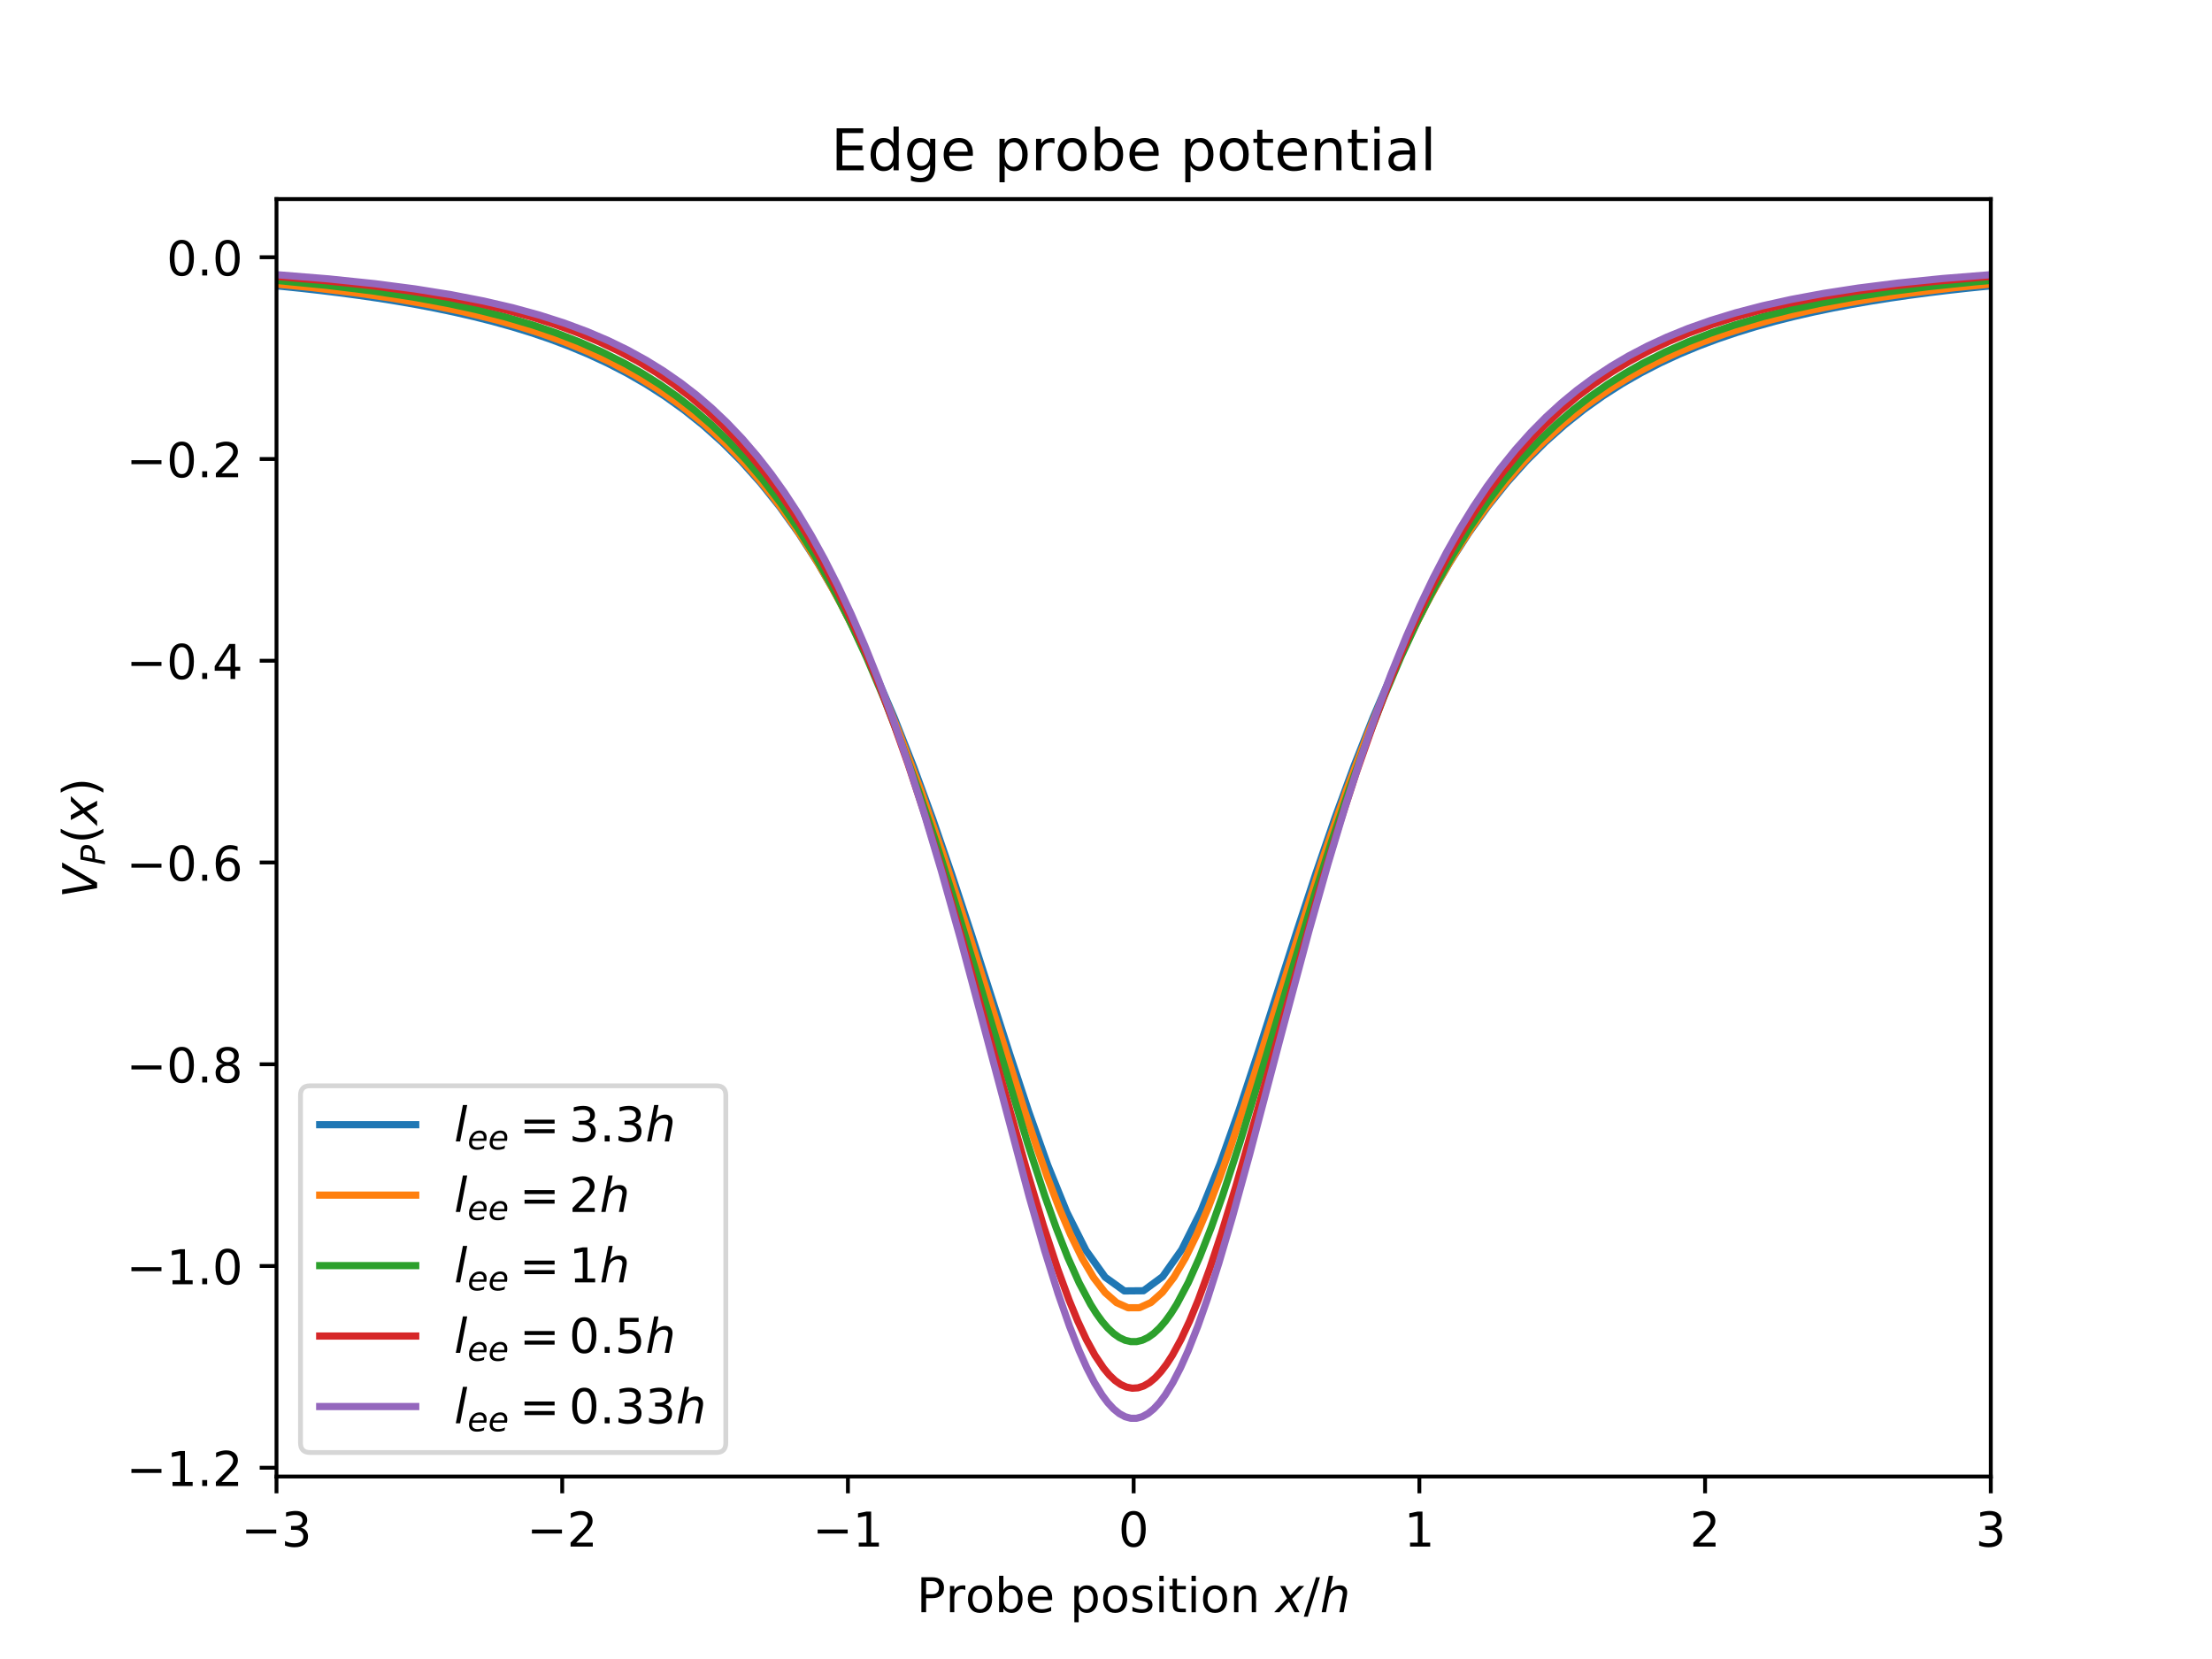 <?xml version="1.0" encoding="utf-8" standalone="no"?>
<!DOCTYPE svg PUBLIC "-//W3C//DTD SVG 1.1//EN"
  "http://www.w3.org/Graphics/SVG/1.1/DTD/svg11.dtd">
<!-- Created with matplotlib (http://matplotlib.org/) -->
<svg height="345.6pt" version="1.1" viewBox="0 0 460.8 345.6" width="460.8pt" xmlns="http://www.w3.org/2000/svg" xmlns:xlink="http://www.w3.org/1999/xlink">
 <defs>
  <style type="text/css">
*{stroke-linecap:butt;stroke-linejoin:round;}
  </style>
 </defs>
 <g id="figure_1">
  <g id="patch_1">
   <path d="M 0 345.6 
L 460.8 345.6 
L 460.8 0 
L 0 0 
z
" style="fill:#ffffff;"/>
  </g>
  <g id="axes_1">
   <g id="patch_2">
    <path d="M 57.6 307.584 
L 414.72 307.584 
L 414.72 41.472 
L 57.6 41.472 
z
" style="fill:#ffffff;"/>
   </g>
   <g id="matplotlib.axis_1">
    <g id="xtick_1">
     <g id="line2d_1">
      <defs>
       <path d="M 0 0 
L 0 3.5 
" id="m95a7388ceb" style="stroke:#000000;stroke-width:0.8;"/>
      </defs>
      <g>
       <use style="stroke:#000000;stroke-width:0.8;" x="57.6" xlink:href="#m95a7388ceb" y="307.584"/>
      </g>
     </g>
     <g id="text_1">
      <!-- −3 -->
      <defs>
       <path d="M 10.594 35.5 
L 73.188 35.5 
L 73.188 27.203 
L 10.594 27.203 
z
" id="DejaVuSans-2212"/>
       <path d="M 40.578 39.312 
Q 47.656 37.797 51.625 33 
Q 55.609 28.219 55.609 21.188 
Q 55.609 10.406 48.188 4.484 
Q 40.766 -1.422 27.094 -1.422 
Q 22.516 -1.422 17.656 -0.516 
Q 12.797 0.391 7.625 2.203 
L 7.625 11.719 
Q 11.719 9.328 16.594 8.109 
Q 21.484 6.891 26.812 6.891 
Q 36.078 6.891 40.938 10.547 
Q 45.797 14.203 45.797 21.188 
Q 45.797 27.641 41.281 31.266 
Q 36.766 34.906 28.719 34.906 
L 20.219 34.906 
L 20.219 43.016 
L 29.109 43.016 
Q 36.375 43.016 40.234 45.922 
Q 44.094 48.828 44.094 54.297 
Q 44.094 59.906 40.109 62.906 
Q 36.141 65.922 28.719 65.922 
Q 24.656 65.922 20.016 65.031 
Q 15.375 64.156 9.812 62.312 
L 9.812 71.094 
Q 15.438 72.656 20.344 73.438 
Q 25.25 74.219 29.594 74.219 
Q 40.828 74.219 47.359 69.109 
Q 53.906 64.016 53.906 55.328 
Q 53.906 49.266 50.438 45.094 
Q 46.969 40.922 40.578 39.312 
z
" id="DejaVuSans-33"/>
      </defs>
      <g transform="translate(50.229 322.182)scale(0.1 -0.1)">
       <use xlink:href="#DejaVuSans-2212"/>
       <use x="83.789" xlink:href="#DejaVuSans-33"/>
      </g>
     </g>
    </g>
    <g id="xtick_2">
     <g id="line2d_2">
      <g>
       <use style="stroke:#000000;stroke-width:0.8;" x="117.12" xlink:href="#m95a7388ceb" y="307.584"/>
      </g>
     </g>
     <g id="text_2">
      <!-- −2 -->
      <defs>
       <path d="M 19.188 8.297 
L 53.609 8.297 
L 53.609 0 
L 7.328 0 
L 7.328 8.297 
Q 12.938 14.109 22.625 23.891 
Q 32.328 33.688 34.812 36.531 
Q 39.547 41.844 41.422 45.531 
Q 43.312 49.219 43.312 52.781 
Q 43.312 58.594 39.234 62.25 
Q 35.156 65.922 28.609 65.922 
Q 23.969 65.922 18.812 64.312 
Q 13.672 62.703 7.812 59.422 
L 7.812 69.391 
Q 13.766 71.781 18.938 73 
Q 24.125 74.219 28.422 74.219 
Q 39.75 74.219 46.484 68.547 
Q 53.219 62.891 53.219 53.422 
Q 53.219 48.922 51.531 44.891 
Q 49.859 40.875 45.406 35.406 
Q 44.188 33.984 37.641 27.219 
Q 31.109 20.453 19.188 8.297 
z
" id="DejaVuSans-32"/>
      </defs>
      <g transform="translate(109.749 322.182)scale(0.1 -0.1)">
       <use xlink:href="#DejaVuSans-2212"/>
       <use x="83.789" xlink:href="#DejaVuSans-32"/>
      </g>
     </g>
    </g>
    <g id="xtick_3">
     <g id="line2d_3">
      <g>
       <use style="stroke:#000000;stroke-width:0.8;" x="176.64" xlink:href="#m95a7388ceb" y="307.584"/>
      </g>
     </g>
     <g id="text_3">
      <!-- −1 -->
      <defs>
       <path d="M 12.406 8.297 
L 28.516 8.297 
L 28.516 63.922 
L 10.984 60.406 
L 10.984 69.391 
L 28.422 72.906 
L 38.281 72.906 
L 38.281 8.297 
L 54.391 8.297 
L 54.391 0 
L 12.406 0 
z
" id="DejaVuSans-31"/>
      </defs>
      <g transform="translate(169.269 322.182)scale(0.1 -0.1)">
       <use xlink:href="#DejaVuSans-2212"/>
       <use x="83.789" xlink:href="#DejaVuSans-31"/>
      </g>
     </g>
    </g>
    <g id="xtick_4">
     <g id="line2d_4">
      <g>
       <use style="stroke:#000000;stroke-width:0.8;" x="236.16" xlink:href="#m95a7388ceb" y="307.584"/>
      </g>
     </g>
     <g id="text_4">
      <!-- 0 -->
      <defs>
       <path d="M 31.781 66.406 
Q 24.172 66.406 20.328 58.906 
Q 16.5 51.422 16.5 36.375 
Q 16.5 21.391 20.328 13.891 
Q 24.172 6.391 31.781 6.391 
Q 39.453 6.391 43.281 13.891 
Q 47.125 21.391 47.125 36.375 
Q 47.125 51.422 43.281 58.906 
Q 39.453 66.406 31.781 66.406 
z
M 31.781 74.219 
Q 44.047 74.219 50.516 64.516 
Q 56.984 54.828 56.984 36.375 
Q 56.984 17.969 50.516 8.266 
Q 44.047 -1.422 31.781 -1.422 
Q 19.531 -1.422 13.062 8.266 
Q 6.594 17.969 6.594 36.375 
Q 6.594 54.828 13.062 64.516 
Q 19.531 74.219 31.781 74.219 
z
" id="DejaVuSans-30"/>
      </defs>
      <g transform="translate(232.979 322.182)scale(0.1 -0.1)">
       <use xlink:href="#DejaVuSans-30"/>
      </g>
     </g>
    </g>
    <g id="xtick_5">
     <g id="line2d_5">
      <g>
       <use style="stroke:#000000;stroke-width:0.8;" x="295.68" xlink:href="#m95a7388ceb" y="307.584"/>
      </g>
     </g>
     <g id="text_5">
      <!-- 1 -->
      <g transform="translate(292.499 322.182)scale(0.1 -0.1)">
       <use xlink:href="#DejaVuSans-31"/>
      </g>
     </g>
    </g>
    <g id="xtick_6">
     <g id="line2d_6">
      <g>
       <use style="stroke:#000000;stroke-width:0.8;" x="355.2" xlink:href="#m95a7388ceb" y="307.584"/>
      </g>
     </g>
     <g id="text_6">
      <!-- 2 -->
      <g transform="translate(352.019 322.182)scale(0.1 -0.1)">
       <use xlink:href="#DejaVuSans-32"/>
      </g>
     </g>
    </g>
    <g id="xtick_7">
     <g id="line2d_7">
      <g>
       <use style="stroke:#000000;stroke-width:0.8;" x="414.72" xlink:href="#m95a7388ceb" y="307.584"/>
      </g>
     </g>
     <g id="text_7">
      <!-- 3 -->
      <g transform="translate(411.539 322.182)scale(0.1 -0.1)">
       <use xlink:href="#DejaVuSans-33"/>
      </g>
     </g>
    </g>
    <g id="text_8">
     <!-- Probe position $x/h$ -->
     <defs>
      <path d="M 19.672 64.797 
L 19.672 37.406 
L 32.078 37.406 
Q 38.969 37.406 42.719 40.969 
Q 46.484 44.531 46.484 51.125 
Q 46.484 57.672 42.719 61.234 
Q 38.969 64.797 32.078 64.797 
z
M 9.812 72.906 
L 32.078 72.906 
Q 44.344 72.906 50.609 67.359 
Q 56.891 61.812 56.891 51.125 
Q 56.891 40.328 50.609 34.812 
Q 44.344 29.297 32.078 29.297 
L 19.672 29.297 
L 19.672 0 
L 9.812 0 
z
" id="DejaVuSans-50"/>
      <path d="M 41.109 46.297 
Q 39.594 47.172 37.812 47.578 
Q 36.031 48 33.891 48 
Q 26.266 48 22.188 43.047 
Q 18.109 38.094 18.109 28.812 
L 18.109 0 
L 9.078 0 
L 9.078 54.688 
L 18.109 54.688 
L 18.109 46.188 
Q 20.953 51.172 25.484 53.578 
Q 30.031 56 36.531 56 
Q 37.453 56 38.578 55.875 
Q 39.703 55.766 41.062 55.516 
z
" id="DejaVuSans-72"/>
      <path d="M 30.609 48.391 
Q 23.391 48.391 19.188 42.75 
Q 14.984 37.109 14.984 27.297 
Q 14.984 17.484 19.156 11.844 
Q 23.344 6.203 30.609 6.203 
Q 37.797 6.203 41.984 11.859 
Q 46.188 17.531 46.188 27.297 
Q 46.188 37.016 41.984 42.703 
Q 37.797 48.391 30.609 48.391 
z
M 30.609 56 
Q 42.328 56 49.016 48.375 
Q 55.719 40.766 55.719 27.297 
Q 55.719 13.875 49.016 6.219 
Q 42.328 -1.422 30.609 -1.422 
Q 18.844 -1.422 12.172 6.219 
Q 5.516 13.875 5.516 27.297 
Q 5.516 40.766 12.172 48.375 
Q 18.844 56 30.609 56 
z
" id="DejaVuSans-6f"/>
      <path d="M 48.688 27.297 
Q 48.688 37.203 44.609 42.844 
Q 40.531 48.484 33.406 48.484 
Q 26.266 48.484 22.188 42.844 
Q 18.109 37.203 18.109 27.297 
Q 18.109 17.391 22.188 11.75 
Q 26.266 6.109 33.406 6.109 
Q 40.531 6.109 44.609 11.75 
Q 48.688 17.391 48.688 27.297 
z
M 18.109 46.391 
Q 20.953 51.266 25.266 53.625 
Q 29.594 56 35.594 56 
Q 45.562 56 51.781 48.094 
Q 58.016 40.188 58.016 27.297 
Q 58.016 14.406 51.781 6.484 
Q 45.562 -1.422 35.594 -1.422 
Q 29.594 -1.422 25.266 0.953 
Q 20.953 3.328 18.109 8.203 
L 18.109 0 
L 9.078 0 
L 9.078 75.984 
L 18.109 75.984 
z
" id="DejaVuSans-62"/>
      <path d="M 56.203 29.594 
L 56.203 25.203 
L 14.891 25.203 
Q 15.484 15.922 20.484 11.062 
Q 25.484 6.203 34.422 6.203 
Q 39.594 6.203 44.453 7.469 
Q 49.312 8.734 54.109 11.281 
L 54.109 2.781 
Q 49.266 0.734 44.188 -0.344 
Q 39.109 -1.422 33.891 -1.422 
Q 20.797 -1.422 13.156 6.188 
Q 5.516 13.812 5.516 26.812 
Q 5.516 40.234 12.766 48.109 
Q 20.016 56 32.328 56 
Q 43.359 56 49.781 48.891 
Q 56.203 41.797 56.203 29.594 
z
M 47.219 32.234 
Q 47.125 39.594 43.094 43.984 
Q 39.062 48.391 32.422 48.391 
Q 24.906 48.391 20.391 44.141 
Q 15.875 39.891 15.188 32.172 
z
" id="DejaVuSans-65"/>
      <path id="DejaVuSans-20"/>
      <path d="M 18.109 8.203 
L 18.109 -20.797 
L 9.078 -20.797 
L 9.078 54.688 
L 18.109 54.688 
L 18.109 46.391 
Q 20.953 51.266 25.266 53.625 
Q 29.594 56 35.594 56 
Q 45.562 56 51.781 48.094 
Q 58.016 40.188 58.016 27.297 
Q 58.016 14.406 51.781 6.484 
Q 45.562 -1.422 35.594 -1.422 
Q 29.594 -1.422 25.266 0.953 
Q 20.953 3.328 18.109 8.203 
z
M 48.688 27.297 
Q 48.688 37.203 44.609 42.844 
Q 40.531 48.484 33.406 48.484 
Q 26.266 48.484 22.188 42.844 
Q 18.109 37.203 18.109 27.297 
Q 18.109 17.391 22.188 11.75 
Q 26.266 6.109 33.406 6.109 
Q 40.531 6.109 44.609 11.75 
Q 48.688 17.391 48.688 27.297 
z
" id="DejaVuSans-70"/>
      <path d="M 44.281 53.078 
L 44.281 44.578 
Q 40.484 46.531 36.375 47.5 
Q 32.281 48.484 27.875 48.484 
Q 21.188 48.484 17.844 46.438 
Q 14.5 44.391 14.5 40.281 
Q 14.5 37.156 16.891 35.375 
Q 19.281 33.594 26.516 31.984 
L 29.594 31.297 
Q 39.156 29.25 43.188 25.516 
Q 47.219 21.781 47.219 15.094 
Q 47.219 7.469 41.188 3.016 
Q 35.156 -1.422 24.609 -1.422 
Q 20.219 -1.422 15.453 -0.562 
Q 10.688 0.297 5.422 2 
L 5.422 11.281 
Q 10.406 8.688 15.234 7.391 
Q 20.062 6.109 24.812 6.109 
Q 31.156 6.109 34.562 8.281 
Q 37.984 10.453 37.984 14.406 
Q 37.984 18.062 35.516 20.016 
Q 33.062 21.969 24.703 23.781 
L 21.578 24.516 
Q 13.234 26.266 9.516 29.906 
Q 5.812 33.547 5.812 39.891 
Q 5.812 47.609 11.281 51.797 
Q 16.75 56 26.812 56 
Q 31.781 56 36.172 55.266 
Q 40.578 54.547 44.281 53.078 
z
" id="DejaVuSans-73"/>
      <path d="M 9.422 54.688 
L 18.406 54.688 
L 18.406 0 
L 9.422 0 
z
M 9.422 75.984 
L 18.406 75.984 
L 18.406 64.594 
L 9.422 64.594 
z
" id="DejaVuSans-69"/>
      <path d="M 18.312 70.219 
L 18.312 54.688 
L 36.812 54.688 
L 36.812 47.703 
L 18.312 47.703 
L 18.312 18.016 
Q 18.312 11.328 20.141 9.422 
Q 21.969 7.516 27.594 7.516 
L 36.812 7.516 
L 36.812 0 
L 27.594 0 
Q 17.188 0 13.234 3.875 
Q 9.281 7.766 9.281 18.016 
L 9.281 47.703 
L 2.688 47.703 
L 2.688 54.688 
L 9.281 54.688 
L 9.281 70.219 
z
" id="DejaVuSans-74"/>
      <path d="M 54.891 33.016 
L 54.891 0 
L 45.906 0 
L 45.906 32.719 
Q 45.906 40.484 42.875 44.328 
Q 39.844 48.188 33.797 48.188 
Q 26.516 48.188 22.312 43.547 
Q 18.109 38.922 18.109 30.906 
L 18.109 0 
L 9.078 0 
L 9.078 54.688 
L 18.109 54.688 
L 18.109 46.188 
Q 21.344 51.125 25.703 53.562 
Q 30.078 56 35.797 56 
Q 45.219 56 50.047 50.172 
Q 54.891 44.344 54.891 33.016 
z
" id="DejaVuSans-6e"/>
      <path d="M 60.016 54.688 
L 34.906 27.875 
L 50.297 0 
L 39.984 0 
L 28.422 21.688 
L 8.297 0 
L -2.594 0 
L 24.312 28.812 
L 10.016 54.688 
L 20.312 54.688 
L 30.812 34.906 
L 49.125 54.688 
z
" id="DejaVuSans-Oblique-78"/>
      <path d="M 25.391 72.906 
L 33.688 72.906 
L 8.297 -9.281 
L 0 -9.281 
z
" id="DejaVuSans-2f"/>
      <path d="M 55.719 33.016 
L 49.312 0 
L 40.281 0 
L 46.688 32.672 
Q 47.125 34.969 47.359 36.719 
Q 47.609 38.484 47.609 39.5 
Q 47.609 43.609 45.016 45.891 
Q 42.438 48.188 37.797 48.188 
Q 30.562 48.188 25.266 43.297 
Q 19.969 38.422 18.406 30.328 
L 12.5 0 
L 3.516 0 
L 18.312 75.984 
L 27.297 75.984 
L 21.484 46.094 
Q 24.906 50.688 30.219 53.344 
Q 35.547 56 41.406 56 
Q 48.641 56 52.609 52.094 
Q 56.594 48.188 56.594 41.109 
Q 56.594 39.359 56.375 37.359 
Q 56.156 35.359 55.719 33.016 
z
" id="DejaVuSans-Oblique-68"/>
     </defs>
     <g transform="translate(190.96 335.862)scale(0.1 -0.1)">
      <use transform="translate(0 0.016)" xlink:href="#DejaVuSans-50"/>
      <use transform="translate(60.303 0.016)" xlink:href="#DejaVuSans-72"/>
      <use transform="translate(101.416 0.016)" xlink:href="#DejaVuSans-6f"/>
      <use transform="translate(162.598 0.016)" xlink:href="#DejaVuSans-62"/>
      <use transform="translate(226.074 0.016)" xlink:href="#DejaVuSans-65"/>
      <use transform="translate(287.598 0.016)" xlink:href="#DejaVuSans-20"/>
      <use transform="translate(319.385 0.016)" xlink:href="#DejaVuSans-70"/>
      <use transform="translate(382.861 0.016)" xlink:href="#DejaVuSans-6f"/>
      <use transform="translate(444.043 0.016)" xlink:href="#DejaVuSans-73"/>
      <use transform="translate(496.143 0.016)" xlink:href="#DejaVuSans-69"/>
      <use transform="translate(523.926 0.016)" xlink:href="#DejaVuSans-74"/>
      <use transform="translate(563.135 0.016)" xlink:href="#DejaVuSans-69"/>
      <use transform="translate(590.918 0.016)" xlink:href="#DejaVuSans-6f"/>
      <use transform="translate(652.1 0.016)" xlink:href="#DejaVuSans-6e"/>
      <use transform="translate(715.479 0.016)" xlink:href="#DejaVuSans-20"/>
      <use transform="translate(747.266 0.016)" xlink:href="#DejaVuSans-Oblique-78"/>
      <use transform="translate(806.445 0.016)" xlink:href="#DejaVuSans-2f"/>
      <use transform="translate(840.137 0.016)" xlink:href="#DejaVuSans-Oblique-68"/>
     </g>
    </g>
   </g>
   <g id="matplotlib.axis_2">
    <g id="ytick_1">
     <g id="line2d_8">
      <defs>
       <path d="M 0 0 
L -3.5 0 
" id="m3e22da3be9" style="stroke:#000000;stroke-width:0.8;"/>
      </defs>
      <g>
       <use style="stroke:#000000;stroke-width:0.8;" x="57.6" xlink:href="#m3e22da3be9" y="305.759"/>
      </g>
     </g>
     <g id="text_9">
      <!-- −1.2 -->
      <defs>
       <path d="M 10.688 12.406 
L 21 12.406 
L 21 0 
L 10.688 0 
z
" id="DejaVuSans-2e"/>
      </defs>
      <g transform="translate(26.317 309.558)scale(0.1 -0.1)">
       <use xlink:href="#DejaVuSans-2212"/>
       <use x="83.789" xlink:href="#DejaVuSans-31"/>
       <use x="147.412" xlink:href="#DejaVuSans-2e"/>
       <use x="179.199" xlink:href="#DejaVuSans-32"/>
      </g>
     </g>
    </g>
    <g id="ytick_2">
     <g id="line2d_9">
      <g>
       <use style="stroke:#000000;stroke-width:0.8;" x="57.6" xlink:href="#m3e22da3be9" y="263.73"/>
      </g>
     </g>
     <g id="text_10">
      <!-- −1.0 -->
      <g transform="translate(26.317 267.529)scale(0.1 -0.1)">
       <use xlink:href="#DejaVuSans-2212"/>
       <use x="83.789" xlink:href="#DejaVuSans-31"/>
       <use x="147.412" xlink:href="#DejaVuSans-2e"/>
       <use x="179.199" xlink:href="#DejaVuSans-30"/>
      </g>
     </g>
    </g>
    <g id="ytick_3">
     <g id="line2d_10">
      <g>
       <use style="stroke:#000000;stroke-width:0.8;" x="57.6" xlink:href="#m3e22da3be9" y="221.702"/>
      </g>
     </g>
     <g id="text_11">
      <!-- −0.8 -->
      <defs>
       <path d="M 31.781 34.625 
Q 24.75 34.625 20.719 30.859 
Q 16.703 27.094 16.703 20.516 
Q 16.703 13.922 20.719 10.156 
Q 24.75 6.391 31.781 6.391 
Q 38.812 6.391 42.859 10.172 
Q 46.922 13.969 46.922 20.516 
Q 46.922 27.094 42.891 30.859 
Q 38.875 34.625 31.781 34.625 
z
M 21.922 38.812 
Q 15.578 40.375 12.031 44.719 
Q 8.5 49.078 8.5 55.328 
Q 8.5 64.062 14.719 69.141 
Q 20.953 74.219 31.781 74.219 
Q 42.672 74.219 48.875 69.141 
Q 55.078 64.062 55.078 55.328 
Q 55.078 49.078 51.531 44.719 
Q 48 40.375 41.703 38.812 
Q 48.828 37.156 52.797 32.312 
Q 56.781 27.484 56.781 20.516 
Q 56.781 9.906 50.312 4.234 
Q 43.844 -1.422 31.781 -1.422 
Q 19.734 -1.422 13.25 4.234 
Q 6.781 9.906 6.781 20.516 
Q 6.781 27.484 10.781 32.312 
Q 14.797 37.156 21.922 38.812 
z
M 18.312 54.391 
Q 18.312 48.734 21.844 45.562 
Q 25.391 42.391 31.781 42.391 
Q 38.141 42.391 41.719 45.562 
Q 45.312 48.734 45.312 54.391 
Q 45.312 60.062 41.719 63.234 
Q 38.141 66.406 31.781 66.406 
Q 25.391 66.406 21.844 63.234 
Q 18.312 60.062 18.312 54.391 
z
" id="DejaVuSans-38"/>
      </defs>
      <g transform="translate(26.317 225.501)scale(0.1 -0.1)">
       <use xlink:href="#DejaVuSans-2212"/>
       <use x="83.789" xlink:href="#DejaVuSans-30"/>
       <use x="147.412" xlink:href="#DejaVuSans-2e"/>
       <use x="179.199" xlink:href="#DejaVuSans-38"/>
      </g>
     </g>
    </g>
    <g id="ytick_4">
     <g id="line2d_11">
      <g>
       <use style="stroke:#000000;stroke-width:0.8;" x="57.6" xlink:href="#m3e22da3be9" y="179.673"/>
      </g>
     </g>
     <g id="text_12">
      <!-- −0.6 -->
      <defs>
       <path d="M 33.016 40.375 
Q 26.375 40.375 22.484 35.828 
Q 18.609 31.297 18.609 23.391 
Q 18.609 15.531 22.484 10.953 
Q 26.375 6.391 33.016 6.391 
Q 39.656 6.391 43.531 10.953 
Q 47.406 15.531 47.406 23.391 
Q 47.406 31.297 43.531 35.828 
Q 39.656 40.375 33.016 40.375 
z
M 52.594 71.297 
L 52.594 62.312 
Q 48.875 64.062 45.094 64.984 
Q 41.312 65.922 37.594 65.922 
Q 27.828 65.922 22.672 59.328 
Q 17.531 52.734 16.797 39.406 
Q 19.672 43.656 24.016 45.922 
Q 28.375 48.188 33.594 48.188 
Q 44.578 48.188 50.953 41.516 
Q 57.328 34.859 57.328 23.391 
Q 57.328 12.156 50.688 5.359 
Q 44.047 -1.422 33.016 -1.422 
Q 20.359 -1.422 13.672 8.266 
Q 6.984 17.969 6.984 36.375 
Q 6.984 53.656 15.188 63.938 
Q 23.391 74.219 37.203 74.219 
Q 40.922 74.219 44.703 73.484 
Q 48.484 72.75 52.594 71.297 
z
" id="DejaVuSans-36"/>
      </defs>
      <g transform="translate(26.317 183.472)scale(0.1 -0.1)">
       <use xlink:href="#DejaVuSans-2212"/>
       <use x="83.789" xlink:href="#DejaVuSans-30"/>
       <use x="147.412" xlink:href="#DejaVuSans-2e"/>
       <use x="179.199" xlink:href="#DejaVuSans-36"/>
      </g>
     </g>
    </g>
    <g id="ytick_5">
     <g id="line2d_12">
      <g>
       <use style="stroke:#000000;stroke-width:0.8;" x="57.6" xlink:href="#m3e22da3be9" y="137.645"/>
      </g>
     </g>
     <g id="text_13">
      <!-- −0.4 -->
      <defs>
       <path d="M 37.797 64.312 
L 12.891 25.391 
L 37.797 25.391 
z
M 35.203 72.906 
L 47.609 72.906 
L 47.609 25.391 
L 58.016 25.391 
L 58.016 17.188 
L 47.609 17.188 
L 47.609 0 
L 37.797 0 
L 37.797 17.188 
L 4.891 17.188 
L 4.891 26.703 
z
" id="DejaVuSans-34"/>
      </defs>
      <g transform="translate(26.317 141.444)scale(0.1 -0.1)">
       <use xlink:href="#DejaVuSans-2212"/>
       <use x="83.789" xlink:href="#DejaVuSans-30"/>
       <use x="147.412" xlink:href="#DejaVuSans-2e"/>
       <use x="179.199" xlink:href="#DejaVuSans-34"/>
      </g>
     </g>
    </g>
    <g id="ytick_6">
     <g id="line2d_13">
      <g>
       <use style="stroke:#000000;stroke-width:0.8;" x="57.6" xlink:href="#m3e22da3be9" y="95.616"/>
      </g>
     </g>
     <g id="text_14">
      <!-- −0.2 -->
      <g transform="translate(26.317 99.415)scale(0.1 -0.1)">
       <use xlink:href="#DejaVuSans-2212"/>
       <use x="83.789" xlink:href="#DejaVuSans-30"/>
       <use x="147.412" xlink:href="#DejaVuSans-2e"/>
       <use x="179.199" xlink:href="#DejaVuSans-32"/>
      </g>
     </g>
    </g>
    <g id="ytick_7">
     <g id="line2d_14">
      <g>
       <use style="stroke:#000000;stroke-width:0.8;" x="57.6" xlink:href="#m3e22da3be9" y="53.588"/>
      </g>
     </g>
     <g id="text_15">
      <!-- 0.0 -->
      <g transform="translate(34.697 57.387)scale(0.1 -0.1)">
       <use xlink:href="#DejaVuSans-30"/>
       <use x="63.623" xlink:href="#DejaVuSans-2e"/>
       <use x="95.41" xlink:href="#DejaVuSans-30"/>
      </g>
     </g>
    </g>
    <g id="text_16">
     <!-- $V_P(x)$ -->
     <defs>
      <path d="M 20.609 0 
L 7.812 72.906 
L 17.484 72.906 
L 28.078 10.203 
L 63.484 72.906 
L 74.219 72.906 
L 32.078 0 
z
" id="DejaVuSans-Oblique-56"/>
      <path d="M 16.891 72.906 
L 39.703 72.906 
Q 49.656 72.906 54.875 68.266 
Q 60.109 63.625 60.109 54.688 
Q 60.109 42.672 52.391 35.984 
Q 44.672 29.297 30.719 29.297 
L 18.312 29.297 
L 12.594 0 
L 2.688 0 
z
M 25.203 64.797 
L 19.922 37.406 
L 32.328 37.406 
Q 40.719 37.406 45.203 41.703 
Q 49.703 46 49.703 54 
Q 49.703 59.125 46.656 61.953 
Q 43.609 64.797 38.094 64.797 
z
" id="DejaVuSans-Oblique-50"/>
      <path d="M 31 75.875 
Q 24.469 64.656 21.281 53.656 
Q 18.109 42.672 18.109 31.391 
Q 18.109 20.125 21.312 9.062 
Q 24.516 -2 31 -13.188 
L 23.188 -13.188 
Q 15.875 -1.703 12.234 9.375 
Q 8.594 20.453 8.594 31.391 
Q 8.594 42.281 12.203 53.312 
Q 15.828 64.359 23.188 75.875 
z
" id="DejaVuSans-28"/>
      <path d="M 8.016 75.875 
L 15.828 75.875 
Q 23.141 64.359 26.781 53.312 
Q 30.422 42.281 30.422 31.391 
Q 30.422 20.453 26.781 9.375 
Q 23.141 -1.703 15.828 -13.188 
L 8.016 -13.188 
Q 14.5 -2 17.703 9.062 
Q 20.906 20.125 20.906 31.391 
Q 20.906 42.672 17.703 53.656 
Q 14.5 64.656 8.016 75.875 
z
" id="DejaVuSans-29"/>
     </defs>
     <g transform="translate(20.238 187.078)rotate(-90)scale(0.1 -0.1)">
      <use transform="translate(0 0.125)" xlink:href="#DejaVuSans-Oblique-56"/>
      <use transform="translate(68.408 -16.281)scale(0.7)" xlink:href="#DejaVuSans-Oblique-50"/>
      <use transform="translate(113.354 0.125)" xlink:href="#DejaVuSans-28"/>
      <use transform="translate(152.368 0.125)" xlink:href="#DejaVuSans-Oblique-78"/>
      <use transform="translate(211.548 0.125)" xlink:href="#DejaVuSans-29"/>
     </g>
    </g>
   </g>
   <g id="line2d_15">
    <path clip-path="url(#pf4676b41eb)" d="M 54.763 59.276 
L 58.751 59.655 
L 62.739 60.067 
L 66.726 60.514 
L 70.714 61 
L 74.702 61.531 
L 78.69 62.11 
L 82.678 62.744 
L 86.666 63.437 
L 90.653 64.196 
L 94.641 65.028 
L 98.629 65.943 
L 102.617 66.949 
L 106.605 68.058 
L 110.593 69.282 
L 114.58 70.636 
L 118.568 72.135 
L 122.556 73.798 
L 126.544 75.647 
L 130.532 77.703 
L 134.52 79.995 
L 138.508 82.55 
L 142.495 85.402 
L 146.483 88.588 
L 150.471 92.149 
L 154.459 96.132 
L 158.447 100.588 
L 162.435 105.57 
L 166.422 111.137 
L 170.41 117.348 
L 174.398 124.262 
L 178.386 131.933 
L 182.374 140.402 
L 186.362 149.698 
L 190.349 159.819 
L 194.337 170.728 
L 198.325 182.335 
L 202.313 194.488 
L 206.301 206.958 
L 210.289 219.432 
L 214.276 231.51 
L 218.264 242.723 
L 222.252 252.555 
L 226.24 260.489 
L 230.228 266.062 
L 234.216 268.924 
L 238.204 268.888 
L 242.191 265.955 
L 246.179 260.318 
L 250.167 252.331 
L 254.155 242.459 
L 258.143 231.218 
L 262.131 219.125 
L 266.118 206.647 
L 270.106 194.181 
L 274.094 182.039 
L 278.082 170.447 
L 282.07 159.558 
L 286.058 149.457 
L 290.045 140.182 
L 294.033 131.732 
L 298.021 124.081 
L 302.009 117.186 
L 305.997 110.991 
L 309.985 105.439 
L 313.972 100.471 
L 317.96 96.028 
L 321.948 92.056 
L 325.936 88.504 
L 329.924 85.327 
L 333.912 82.483 
L 337.9 79.935 
L 341.887 77.65 
L 345.875 75.598 
L 349.863 73.755 
L 353.851 72.096 
L 357.839 70.6 
L 361.827 69.25 
L 365.814 68.029 
L 369.802 66.923 
L 373.79 65.919 
L 377.778 65.007 
L 381.766 64.176 
L 385.754 63.419 
L 389.741 62.727 
L 393.729 62.095 
L 397.717 61.517 
L 401.705 60.988 
L 405.693 60.502 
L 409.681 60.056 
L 413.668 59.646 
L 417.656 59.267 
" style="fill:none;stroke:#1f77b4;stroke-linecap:square;stroke-width:1.5;"/>
   </g>
   <g id="line2d_16">
    <path clip-path="url(#pf4676b41eb)" d="M 55.541 58.97 
L 65.111 59.923 
L 74.682 61.095 
L 81.86 62.152 
L 89.038 63.4 
L 96.217 64.879 
L 103.395 66.641 
L 108.18 68.004 
L 112.966 69.543 
L 117.751 71.286 
L 122.536 73.263 
L 127.322 75.51 
L 132.107 78.068 
L 136.893 80.985 
L 141.678 84.319 
L 146.463 88.133 
L 148.856 90.243 
L 151.249 92.501 
L 153.641 94.919 
L 156.034 97.506 
L 158.427 100.276 
L 160.82 103.239 
L 163.212 106.409 
L 165.605 109.799 
L 167.998 113.422 
L 170.39 117.291 
L 172.783 121.42 
L 175.176 125.822 
L 177.569 130.506 
L 179.961 135.484 
L 182.354 140.762 
L 184.747 146.346 
L 187.139 152.238 
L 191.925 164.928 
L 196.71 178.741 
L 201.496 193.469 
L 213.459 231.474 
L 215.852 238.623 
L 218.244 245.378 
L 220.637 251.621 
L 223.03 257.238 
L 225.423 262.116 
L 227.815 266.154 
L 230.208 269.262 
L 232.601 271.37 
L 234.993 272.433 
L 237.386 272.418 
L 239.779 271.33 
L 242.172 269.196 
L 244.564 266.064 
L 246.957 262.005 
L 249.35 257.107 
L 251.742 251.473 
L 254.135 245.215 
L 256.528 238.45 
L 261.313 223.856 
L 275.669 178.563 
L 280.455 164.763 
L 285.24 152.088 
L 287.633 146.204 
L 290.026 140.627 
L 292.418 135.356 
L 294.811 130.386 
L 297.204 125.709 
L 299.596 121.314 
L 301.989 117.192 
L 304.382 113.329 
L 306.775 109.712 
L 309.167 106.327 
L 311.56 103.163 
L 313.953 100.204 
L 316.345 97.44 
L 318.738 94.856 
L 321.131 92.443 
L 325.916 88.082 
L 330.702 84.274 
L 335.487 80.947 
L 340.272 78.034 
L 345.058 75.48 
L 349.843 73.237 
L 354.629 71.263 
L 359.414 69.523 
L 364.199 67.986 
L 368.985 66.625 
L 376.163 64.866 
L 383.341 63.388 
L 390.519 62.142 
L 397.697 61.086 
L 407.268 59.917 
L 416.839 58.964 
L 416.839 58.964 
" style="fill:none;stroke:#ff7f0e;stroke-linecap:square;stroke-width:1.5;"/>
   </g>
   <g id="line2d_17">
    <path clip-path="url(#pf4676b41eb)" d="M 57.32 58.391 
L 68.087 59.438 
L 77.658 60.611 
L 86.033 61.88 
L 93.211 63.195 
L 99.193 64.488 
L 105.174 65.995 
L 111.156 67.759 
L 115.942 69.388 
L 120.727 71.244 
L 125.512 73.363 
L 130.298 75.786 
L 133.887 77.832 
L 137.476 80.099 
L 141.065 82.614 
L 144.654 85.406 
L 148.243 88.507 
L 151.832 91.951 
L 155.421 95.777 
L 159.01 100.027 
L 162.599 104.744 
L 166.188 109.977 
L 169.777 115.771 
L 173.366 122.175 
L 176.955 129.234 
L 180.545 136.986 
L 184.134 145.461 
L 187.723 154.672 
L 191.312 164.61 
L 194.901 175.239 
L 198.49 186.481 
L 203.275 202.2 
L 214.042 238.069 
L 217.631 249.062 
L 220.024 255.788 
L 222.417 261.89 
L 224.81 267.247 
L 227.202 271.746 
L 228.399 273.642 
L 229.595 275.288 
L 230.791 276.675 
L 231.988 277.793 
L 233.184 278.637 
L 234.38 279.202 
L 235.577 279.483 
L 236.773 279.479 
L 237.969 279.191 
L 239.166 278.62 
L 240.362 277.769 
L 241.558 276.644 
L 242.755 275.251 
L 243.951 273.598 
L 245.148 271.696 
L 247.54 267.185 
L 249.933 261.819 
L 252.326 255.708 
L 254.718 248.974 
L 258.307 237.974 
L 263.093 222.255 
L 273.86 186.385 
L 277.449 175.148 
L 281.038 164.525 
L 284.627 154.592 
L 288.216 145.387 
L 291.805 136.919 
L 295.394 129.173 
L 298.983 122.12 
L 302.572 115.721 
L 306.161 109.931 
L 309.751 104.703 
L 313.34 99.99 
L 316.929 95.744 
L 320.518 91.921 
L 324.107 88.48 
L 327.696 85.382 
L 331.285 82.593 
L 334.874 80.079 
L 338.463 77.814 
L 342.052 75.769 
L 346.837 73.349 
L 351.623 71.232 
L 356.408 69.377 
L 361.194 67.749 
L 367.175 65.987 
L 373.157 64.481 
L 379.139 63.189 
L 386.317 61.875 
L 393.495 60.773 
L 401.87 59.704 
L 411.44 58.71 
L 415.03 58.389 
L 415.03 58.389 
" style="fill:none;stroke:#2ca02c;stroke-linecap:square;stroke-width:1.5;"/>
   </g>
   <g id="line2d_18">
    <path clip-path="url(#pf4676b41eb)" d="M 57.014 57.556 
L 67.781 58.472 
L 77.352 59.513 
L 85.726 60.652 
L 92.904 61.844 
L 99.484 63.157 
L 105.466 64.572 
L 110.85 66.063 
L 115.635 67.593 
L 120.42 69.35 
L 124.608 71.102 
L 128.795 73.084 
L 132.982 75.332 
L 136.571 77.497 
L 140.16 79.913 
L 143.749 82.61 
L 147.338 85.621 
L 150.329 88.398 
L 153.32 91.444 
L 156.311 94.785 
L 159.302 98.447 
L 162.293 102.461 
L 165.284 106.856 
L 168.274 111.664 
L 171.265 116.916 
L 174.256 122.643 
L 177.247 128.875 
L 180.238 135.637 
L 183.229 142.95 
L 186.22 150.827 
L 189.211 159.271 
L 192.8 170.135 
L 196.389 181.742 
L 200.576 196.088 
L 206.558 217.561 
L 213.736 243.253 
L 217.325 255.217 
L 220.316 264.315 
L 222.708 270.833 
L 224.503 275.192 
L 226.298 279.037 
L 228.092 282.321 
L 229.887 285.002 
L 231.083 286.437 
L 232.279 287.579 
L 233.476 288.421 
L 234.672 288.959 
L 235.868 289.189 
L 237.065 289.11 
L 238.261 288.722 
L 239.457 288.027 
L 240.654 287.031 
L 241.85 285.738 
L 243.046 284.156 
L 244.243 282.296 
L 246.037 279.007 
L 247.832 275.158 
L 249.626 270.795 
L 252.019 264.273 
L 254.412 257.063 
L 257.403 247.292 
L 261.59 232.659 
L 274.75 185.711 
L 278.937 171.972 
L 282.526 160.983 
L 286.115 150.787 
L 289.106 142.912 
L 292.097 135.602 
L 295.088 128.842 
L 298.079 122.613 
L 301.07 116.888 
L 304.06 111.639 
L 307.051 106.833 
L 310.042 102.44 
L 313.033 98.428 
L 316.024 94.767 
L 319.015 91.428 
L 322.006 88.384 
L 324.997 85.608 
L 328.586 82.598 
L 332.175 79.902 
L 335.764 77.488 
L 339.353 75.323 
L 343.54 73.077 
L 347.727 71.095 
L 351.914 69.344 
L 356.7 67.588 
L 361.485 66.058 
L 366.869 64.568 
L 372.851 63.153 
L 379.431 61.842 
L 386.609 60.649 
L 394.385 59.584 
L 403.358 58.588 
L 413.527 57.692 
L 414.723 57.6 
L 414.723 57.6 
" style="fill:none;stroke:#d62728;stroke-linecap:square;stroke-width:1.5;"/>
   </g>
   <g id="line2d_19">
    <path clip-path="url(#pf4676b41eb)" d="M 57.31 57.197 
L 68.476 58.101 
L 78.047 59.094 
L 86.422 60.183 
L 93.998 61.396 
L 100.778 62.713 
L 106.76 64.101 
L 112.343 65.629 
L 117.527 67.291 
L 122.312 69.07 
L 126.699 70.945 
L 130.687 72.883 
L 134.674 75.077 
L 138.263 77.302 
L 141.853 79.794 
L 145.043 82.261 
L 148.233 84.993 
L 151.423 88.02 
L 154.614 91.372 
L 157.804 95.084 
L 160.595 98.657 
L 163.387 102.56 
L 166.178 106.82 
L 168.97 111.467 
L 171.761 116.527 
L 174.553 122.028 
L 177.344 127.998 
L 180.136 134.46 
L 182.927 141.433 
L 186.118 150.046 
L 189.308 159.354 
L 192.498 169.343 
L 196.087 181.351 
L 200.075 195.532 
L 205.259 214.914 
L 214.431 249.414 
L 217.622 260.518 
L 220.413 269.433 
L 222.806 276.297 
L 224.8 281.36 
L 226.395 284.925 
L 227.99 288.019 
L 229.585 290.611 
L 230.781 292.209 
L 231.978 293.499 
L 233.174 294.473 
L 234.37 295.125 
L 235.567 295.452 
L 236.763 295.451 
L 237.959 295.121 
L 239.156 294.466 
L 240.352 293.489 
L 241.549 292.197 
L 242.745 290.597 
L 244.34 288.001 
L 245.935 284.904 
L 247.53 281.336 
L 249.524 276.27 
L 251.518 270.602 
L 253.911 263.12 
L 256.702 253.638 
L 260.291 240.603 
L 267.071 214.877 
L 272.654 194.043 
L 276.642 179.945 
L 280.231 168.026 
L 283.421 158.123 
L 286.611 148.904 
L 289.801 140.379 
L 292.992 132.539 
L 295.783 126.222 
L 298.575 120.39 
L 301.366 115.019 
L 304.158 110.081 
L 306.949 105.55 
L 309.741 101.395 
L 312.532 97.591 
L 315.722 93.636 
L 318.913 90.064 
L 322.103 86.839 
L 325.293 83.927 
L 328.483 81.298 
L 332.073 78.644 
L 335.662 76.276 
L 339.251 74.161 
L 343.238 72.074 
L 347.226 70.229 
L 351.613 68.444 
L 356.398 66.749 
L 361.583 65.164 
L 367.166 63.705 
L 373.147 62.378 
L 379.927 61.118 
L 387.105 60.011 
L 395.479 58.956 
L 404.651 58.027 
L 415.02 57.196 
L 415.02 57.196 
" style="fill:none;stroke:#9467bd;stroke-linecap:square;stroke-width:1.5;"/>
   </g>
   <g id="patch_3">
    <path d="M 57.6 307.584 
L 57.6 41.472 
" style="fill:none;stroke:#000000;stroke-linecap:square;stroke-linejoin:miter;stroke-width:0.8;"/>
   </g>
   <g id="patch_4">
    <path d="M 414.72 307.584 
L 414.72 41.472 
" style="fill:none;stroke:#000000;stroke-linecap:square;stroke-linejoin:miter;stroke-width:0.8;"/>
   </g>
   <g id="patch_5">
    <path d="M 57.6 307.584 
L 414.72 307.584 
" style="fill:none;stroke:#000000;stroke-linecap:square;stroke-linejoin:miter;stroke-width:0.8;"/>
   </g>
   <g id="patch_6">
    <path d="M 57.6 41.472 
L 414.72 41.472 
" style="fill:none;stroke:#000000;stroke-linecap:square;stroke-linejoin:miter;stroke-width:0.8;"/>
   </g>
   <g id="text_17">
    <!-- Edge probe potential -->
    <defs>
     <path d="M 9.812 72.906 
L 55.906 72.906 
L 55.906 64.594 
L 19.672 64.594 
L 19.672 43.016 
L 54.391 43.016 
L 54.391 34.719 
L 19.672 34.719 
L 19.672 8.297 
L 56.781 8.297 
L 56.781 0 
L 9.812 0 
z
" id="DejaVuSans-45"/>
     <path d="M 45.406 46.391 
L 45.406 75.984 
L 54.391 75.984 
L 54.391 0 
L 45.406 0 
L 45.406 8.203 
Q 42.578 3.328 38.25 0.953 
Q 33.938 -1.422 27.875 -1.422 
Q 17.969 -1.422 11.734 6.484 
Q 5.516 14.406 5.516 27.297 
Q 5.516 40.188 11.734 48.094 
Q 17.969 56 27.875 56 
Q 33.938 56 38.25 53.625 
Q 42.578 51.266 45.406 46.391 
z
M 14.797 27.297 
Q 14.797 17.391 18.875 11.75 
Q 22.953 6.109 30.078 6.109 
Q 37.203 6.109 41.297 11.75 
Q 45.406 17.391 45.406 27.297 
Q 45.406 37.203 41.297 42.844 
Q 37.203 48.484 30.078 48.484 
Q 22.953 48.484 18.875 42.844 
Q 14.797 37.203 14.797 27.297 
z
" id="DejaVuSans-64"/>
     <path d="M 45.406 27.984 
Q 45.406 37.75 41.375 43.109 
Q 37.359 48.484 30.078 48.484 
Q 22.859 48.484 18.828 43.109 
Q 14.797 37.75 14.797 27.984 
Q 14.797 18.266 18.828 12.891 
Q 22.859 7.516 30.078 7.516 
Q 37.359 7.516 41.375 12.891 
Q 45.406 18.266 45.406 27.984 
z
M 54.391 6.781 
Q 54.391 -7.172 48.188 -13.984 
Q 42 -20.797 29.203 -20.797 
Q 24.469 -20.797 20.266 -20.094 
Q 16.062 -19.391 12.109 -17.922 
L 12.109 -9.188 
Q 16.062 -11.328 19.922 -12.344 
Q 23.781 -13.375 27.781 -13.375 
Q 36.625 -13.375 41.016 -8.766 
Q 45.406 -4.156 45.406 5.172 
L 45.406 9.625 
Q 42.625 4.781 38.281 2.391 
Q 33.938 0 27.875 0 
Q 17.828 0 11.672 7.656 
Q 5.516 15.328 5.516 27.984 
Q 5.516 40.672 11.672 48.328 
Q 17.828 56 27.875 56 
Q 33.938 56 38.281 53.609 
Q 42.625 51.219 45.406 46.391 
L 45.406 54.688 
L 54.391 54.688 
z
" id="DejaVuSans-67"/>
     <path d="M 34.281 27.484 
Q 23.391 27.484 19.188 25 
Q 14.984 22.516 14.984 16.5 
Q 14.984 11.719 18.141 8.906 
Q 21.297 6.109 26.703 6.109 
Q 34.188 6.109 38.703 11.406 
Q 43.219 16.703 43.219 25.484 
L 43.219 27.484 
z
M 52.203 31.203 
L 52.203 0 
L 43.219 0 
L 43.219 8.297 
Q 40.141 3.328 35.547 0.953 
Q 30.953 -1.422 24.312 -1.422 
Q 15.922 -1.422 10.953 3.297 
Q 6 8.016 6 15.922 
Q 6 25.141 12.172 29.828 
Q 18.359 34.516 30.609 34.516 
L 43.219 34.516 
L 43.219 35.406 
Q 43.219 41.609 39.141 45 
Q 35.062 48.391 27.688 48.391 
Q 23 48.391 18.547 47.266 
Q 14.109 46.141 10.016 43.891 
L 10.016 52.203 
Q 14.938 54.109 19.578 55.047 
Q 24.219 56 28.609 56 
Q 40.484 56 46.344 49.844 
Q 52.203 43.703 52.203 31.203 
z
" id="DejaVuSans-61"/>
     <path d="M 9.422 75.984 
L 18.406 75.984 
L 18.406 0 
L 9.422 0 
z
" id="DejaVuSans-6c"/>
    </defs>
    <g transform="translate(173.109 35.472)scale(0.12 -0.12)">
     <use xlink:href="#DejaVuSans-45"/>
     <use x="63.184" xlink:href="#DejaVuSans-64"/>
     <use x="126.66" xlink:href="#DejaVuSans-67"/>
     <use x="190.137" xlink:href="#DejaVuSans-65"/>
     <use x="251.66" xlink:href="#DejaVuSans-20"/>
     <use x="283.447" xlink:href="#DejaVuSans-70"/>
     <use x="346.924" xlink:href="#DejaVuSans-72"/>
     <use x="388.006" xlink:href="#DejaVuSans-6f"/>
     <use x="449.188" xlink:href="#DejaVuSans-62"/>
     <use x="512.664" xlink:href="#DejaVuSans-65"/>
     <use x="574.188" xlink:href="#DejaVuSans-20"/>
     <use x="605.975" xlink:href="#DejaVuSans-70"/>
     <use x="669.451" xlink:href="#DejaVuSans-6f"/>
     <use x="730.633" xlink:href="#DejaVuSans-74"/>
     <use x="769.842" xlink:href="#DejaVuSans-65"/>
     <use x="831.365" xlink:href="#DejaVuSans-6e"/>
     <use x="894.744" xlink:href="#DejaVuSans-74"/>
     <use x="933.953" xlink:href="#DejaVuSans-69"/>
     <use x="961.736" xlink:href="#DejaVuSans-61"/>
     <use x="1023.016" xlink:href="#DejaVuSans-6c"/>
    </g>
   </g>
   <g id="legend_1">
    <g id="patch_7">
     <path d="M 64.6 302.584 
L 149.2 302.584 
Q 151.2 302.584 151.2 300.584 
L 151.2 228.193 
Q 151.2 226.193 149.2 226.193 
L 64.6 226.193 
Q 62.6 226.193 62.6 228.193 
L 62.6 300.584 
Q 62.6 302.584 64.6 302.584 
z
" style="fill:#ffffff;opacity:0.8;stroke:#cccccc;stroke-linejoin:miter;"/>
    </g>
    <g id="line2d_20">
     <path d="M 66.6 234.292 
L 86.6 234.292 
" style="fill:none;stroke:#1f77b4;stroke-linecap:square;stroke-width:1.5;"/>
    </g>
    <g id="line2d_21"/>
    <g id="text_18">
     <!-- $l_{ee} = 3.3h$ -->
     <defs>
      <path d="M 18.312 75.984 
L 27.297 75.984 
L 12.5 0 
L 3.516 0 
z
" id="DejaVuSans-Oblique-6c"/>
      <path d="M 48.094 32.234 
Q 48.25 33.016 48.312 33.844 
Q 48.391 34.672 48.391 35.5 
Q 48.391 41.453 44.891 44.922 
Q 41.406 48.391 35.406 48.391 
Q 28.719 48.391 23.578 44.156 
Q 18.453 39.938 15.828 32.172 
z
M 55.906 25.203 
L 14.109 25.203 
Q 13.812 23.344 13.719 22.266 
Q 13.625 21.188 13.625 20.406 
Q 13.625 13.625 17.797 9.906 
Q 21.969 6.203 29.594 6.203 
Q 35.453 6.203 40.672 7.516 
Q 45.906 8.844 50.391 11.375 
L 48.688 2.484 
Q 43.844 0.531 38.688 -0.438 
Q 33.547 -1.422 28.219 -1.422 
Q 16.844 -1.422 10.719 4.016 
Q 4.594 9.469 4.594 19.484 
Q 4.594 28.031 7.641 35.375 
Q 10.688 42.719 16.609 48.484 
Q 20.406 52.094 25.656 54.047 
Q 30.906 56 36.812 56 
Q 46.094 56 51.578 50.438 
Q 57.078 44.875 57.078 35.5 
Q 57.078 33.25 56.781 30.688 
Q 56.5 28.125 55.906 25.203 
z
" id="DejaVuSans-Oblique-65"/>
      <path d="M 10.594 45.406 
L 73.188 45.406 
L 73.188 37.203 
L 10.594 37.203 
z
M 10.594 25.484 
L 73.188 25.484 
L 73.188 17.188 
L 10.594 17.188 
z
" id="DejaVuSans-3d"/>
     </defs>
     <g transform="translate(94.6 237.792)scale(0.1 -0.1)">
      <use transform="translate(0 0.016)" xlink:href="#DejaVuSans-Oblique-6c"/>
      <use transform="translate(27.783 -16.391)scale(0.7)" xlink:href="#DejaVuSans-Oblique-65"/>
      <use transform="translate(70.85 -16.391)scale(0.7)" xlink:href="#DejaVuSans-Oblique-65"/>
      <use transform="translate(136.133 0.016)" xlink:href="#DejaVuSans-3d"/>
      <use transform="translate(239.404 0.016)" xlink:href="#DejaVuSans-33"/>
      <use transform="translate(303.027 0.016)" xlink:href="#DejaVuSans-2e"/>
      <use transform="translate(334.814 0.016)" xlink:href="#DejaVuSans-33"/>
      <use transform="translate(398.438 0.016)" xlink:href="#DejaVuSans-Oblique-68"/>
     </g>
    </g>
    <g id="line2d_22">
     <path d="M 66.6 248.97 
L 86.6 248.97 
" style="fill:none;stroke:#ff7f0e;stroke-linecap:square;stroke-width:1.5;"/>
    </g>
    <g id="line2d_23"/>
    <g id="text_19">
     <!-- $l_{ee} = 2h$ -->
     <g transform="translate(94.6 252.47)scale(0.1 -0.1)">
      <use transform="translate(0 0.016)" xlink:href="#DejaVuSans-Oblique-6c"/>
      <use transform="translate(27.783 -16.391)scale(0.7)" xlink:href="#DejaVuSans-Oblique-65"/>
      <use transform="translate(70.85 -16.391)scale(0.7)" xlink:href="#DejaVuSans-Oblique-65"/>
      <use transform="translate(136.133 0.016)" xlink:href="#DejaVuSans-3d"/>
      <use transform="translate(239.404 0.016)" xlink:href="#DejaVuSans-32"/>
      <use transform="translate(303.027 0.016)" xlink:href="#DejaVuSans-Oblique-68"/>
     </g>
    </g>
    <g id="line2d_24">
     <path d="M 66.6 263.648 
L 86.6 263.648 
" style="fill:none;stroke:#2ca02c;stroke-linecap:square;stroke-width:1.5;"/>
    </g>
    <g id="line2d_25"/>
    <g id="text_20">
     <!-- $l_{ee} = 1h$ -->
     <g transform="translate(94.6 267.148)scale(0.1 -0.1)">
      <use transform="translate(0 0.016)" xlink:href="#DejaVuSans-Oblique-6c"/>
      <use transform="translate(27.783 -16.391)scale(0.7)" xlink:href="#DejaVuSans-Oblique-65"/>
      <use transform="translate(70.85 -16.391)scale(0.7)" xlink:href="#DejaVuSans-Oblique-65"/>
      <use transform="translate(136.133 0.016)" xlink:href="#DejaVuSans-3d"/>
      <use transform="translate(239.404 0.016)" xlink:href="#DejaVuSans-31"/>
      <use transform="translate(303.027 0.016)" xlink:href="#DejaVuSans-Oblique-68"/>
     </g>
    </g>
    <g id="line2d_26">
     <path d="M 66.6 278.326 
L 86.6 278.326 
" style="fill:none;stroke:#d62728;stroke-linecap:square;stroke-width:1.5;"/>
    </g>
    <g id="line2d_27"/>
    <g id="text_21">
     <!-- $l_{ee} = 0.5h$ -->
     <defs>
      <path d="M 10.797 72.906 
L 49.516 72.906 
L 49.516 64.594 
L 19.828 64.594 
L 19.828 46.734 
Q 21.969 47.469 24.109 47.828 
Q 26.266 48.188 28.422 48.188 
Q 40.625 48.188 47.75 41.5 
Q 54.891 34.812 54.891 23.391 
Q 54.891 11.625 47.562 5.094 
Q 40.234 -1.422 26.906 -1.422 
Q 22.312 -1.422 17.547 -0.641 
Q 12.797 0.141 7.719 1.703 
L 7.719 11.625 
Q 12.109 9.234 16.797 8.062 
Q 21.484 6.891 26.703 6.891 
Q 35.156 6.891 40.078 11.328 
Q 45.016 15.766 45.016 23.391 
Q 45.016 31 40.078 35.438 
Q 35.156 39.891 26.703 39.891 
Q 22.75 39.891 18.812 39.016 
Q 14.891 38.141 10.797 36.281 
z
" id="DejaVuSans-35"/>
     </defs>
     <g transform="translate(94.6 281.826)scale(0.1 -0.1)">
      <use transform="translate(0 0.016)" xlink:href="#DejaVuSans-Oblique-6c"/>
      <use transform="translate(27.783 -16.391)scale(0.7)" xlink:href="#DejaVuSans-Oblique-65"/>
      <use transform="translate(70.85 -16.391)scale(0.7)" xlink:href="#DejaVuSans-Oblique-65"/>
      <use transform="translate(136.133 0.016)" xlink:href="#DejaVuSans-3d"/>
      <use transform="translate(239.404 0.016)" xlink:href="#DejaVuSans-30"/>
      <use transform="translate(303.027 0.016)" xlink:href="#DejaVuSans-2e"/>
      <use transform="translate(334.814 0.016)" xlink:href="#DejaVuSans-35"/>
      <use transform="translate(398.438 0.016)" xlink:href="#DejaVuSans-Oblique-68"/>
     </g>
    </g>
    <g id="line2d_28">
     <path d="M 66.6 293.004 
L 86.6 293.004 
" style="fill:none;stroke:#9467bd;stroke-linecap:square;stroke-width:1.5;"/>
    </g>
    <g id="line2d_29"/>
    <g id="text_22">
     <!-- $l_{ee} = 0.33h$ -->
     <g transform="translate(94.6 296.504)scale(0.1 -0.1)">
      <use transform="translate(0 0.016)" xlink:href="#DejaVuSans-Oblique-6c"/>
      <use transform="translate(27.783 -16.391)scale(0.7)" xlink:href="#DejaVuSans-Oblique-65"/>
      <use transform="translate(70.85 -16.391)scale(0.7)" xlink:href="#DejaVuSans-Oblique-65"/>
      <use transform="translate(136.133 0.016)" xlink:href="#DejaVuSans-3d"/>
      <use transform="translate(239.404 0.016)" xlink:href="#DejaVuSans-30"/>
      <use transform="translate(303.027 0.016)" xlink:href="#DejaVuSans-2e"/>
      <use transform="translate(334.814 0.016)" xlink:href="#DejaVuSans-33"/>
      <use transform="translate(398.438 0.016)" xlink:href="#DejaVuSans-33"/>
      <use transform="translate(462.061 0.016)" xlink:href="#DejaVuSans-Oblique-68"/>
     </g>
    </g>
   </g>
  </g>
 </g>
 <defs>
  <clipPath id="pf4676b41eb">
   <rect height="266.112" width="357.12" x="57.6" y="41.472"/>
  </clipPath>
 </defs>
</svg>
